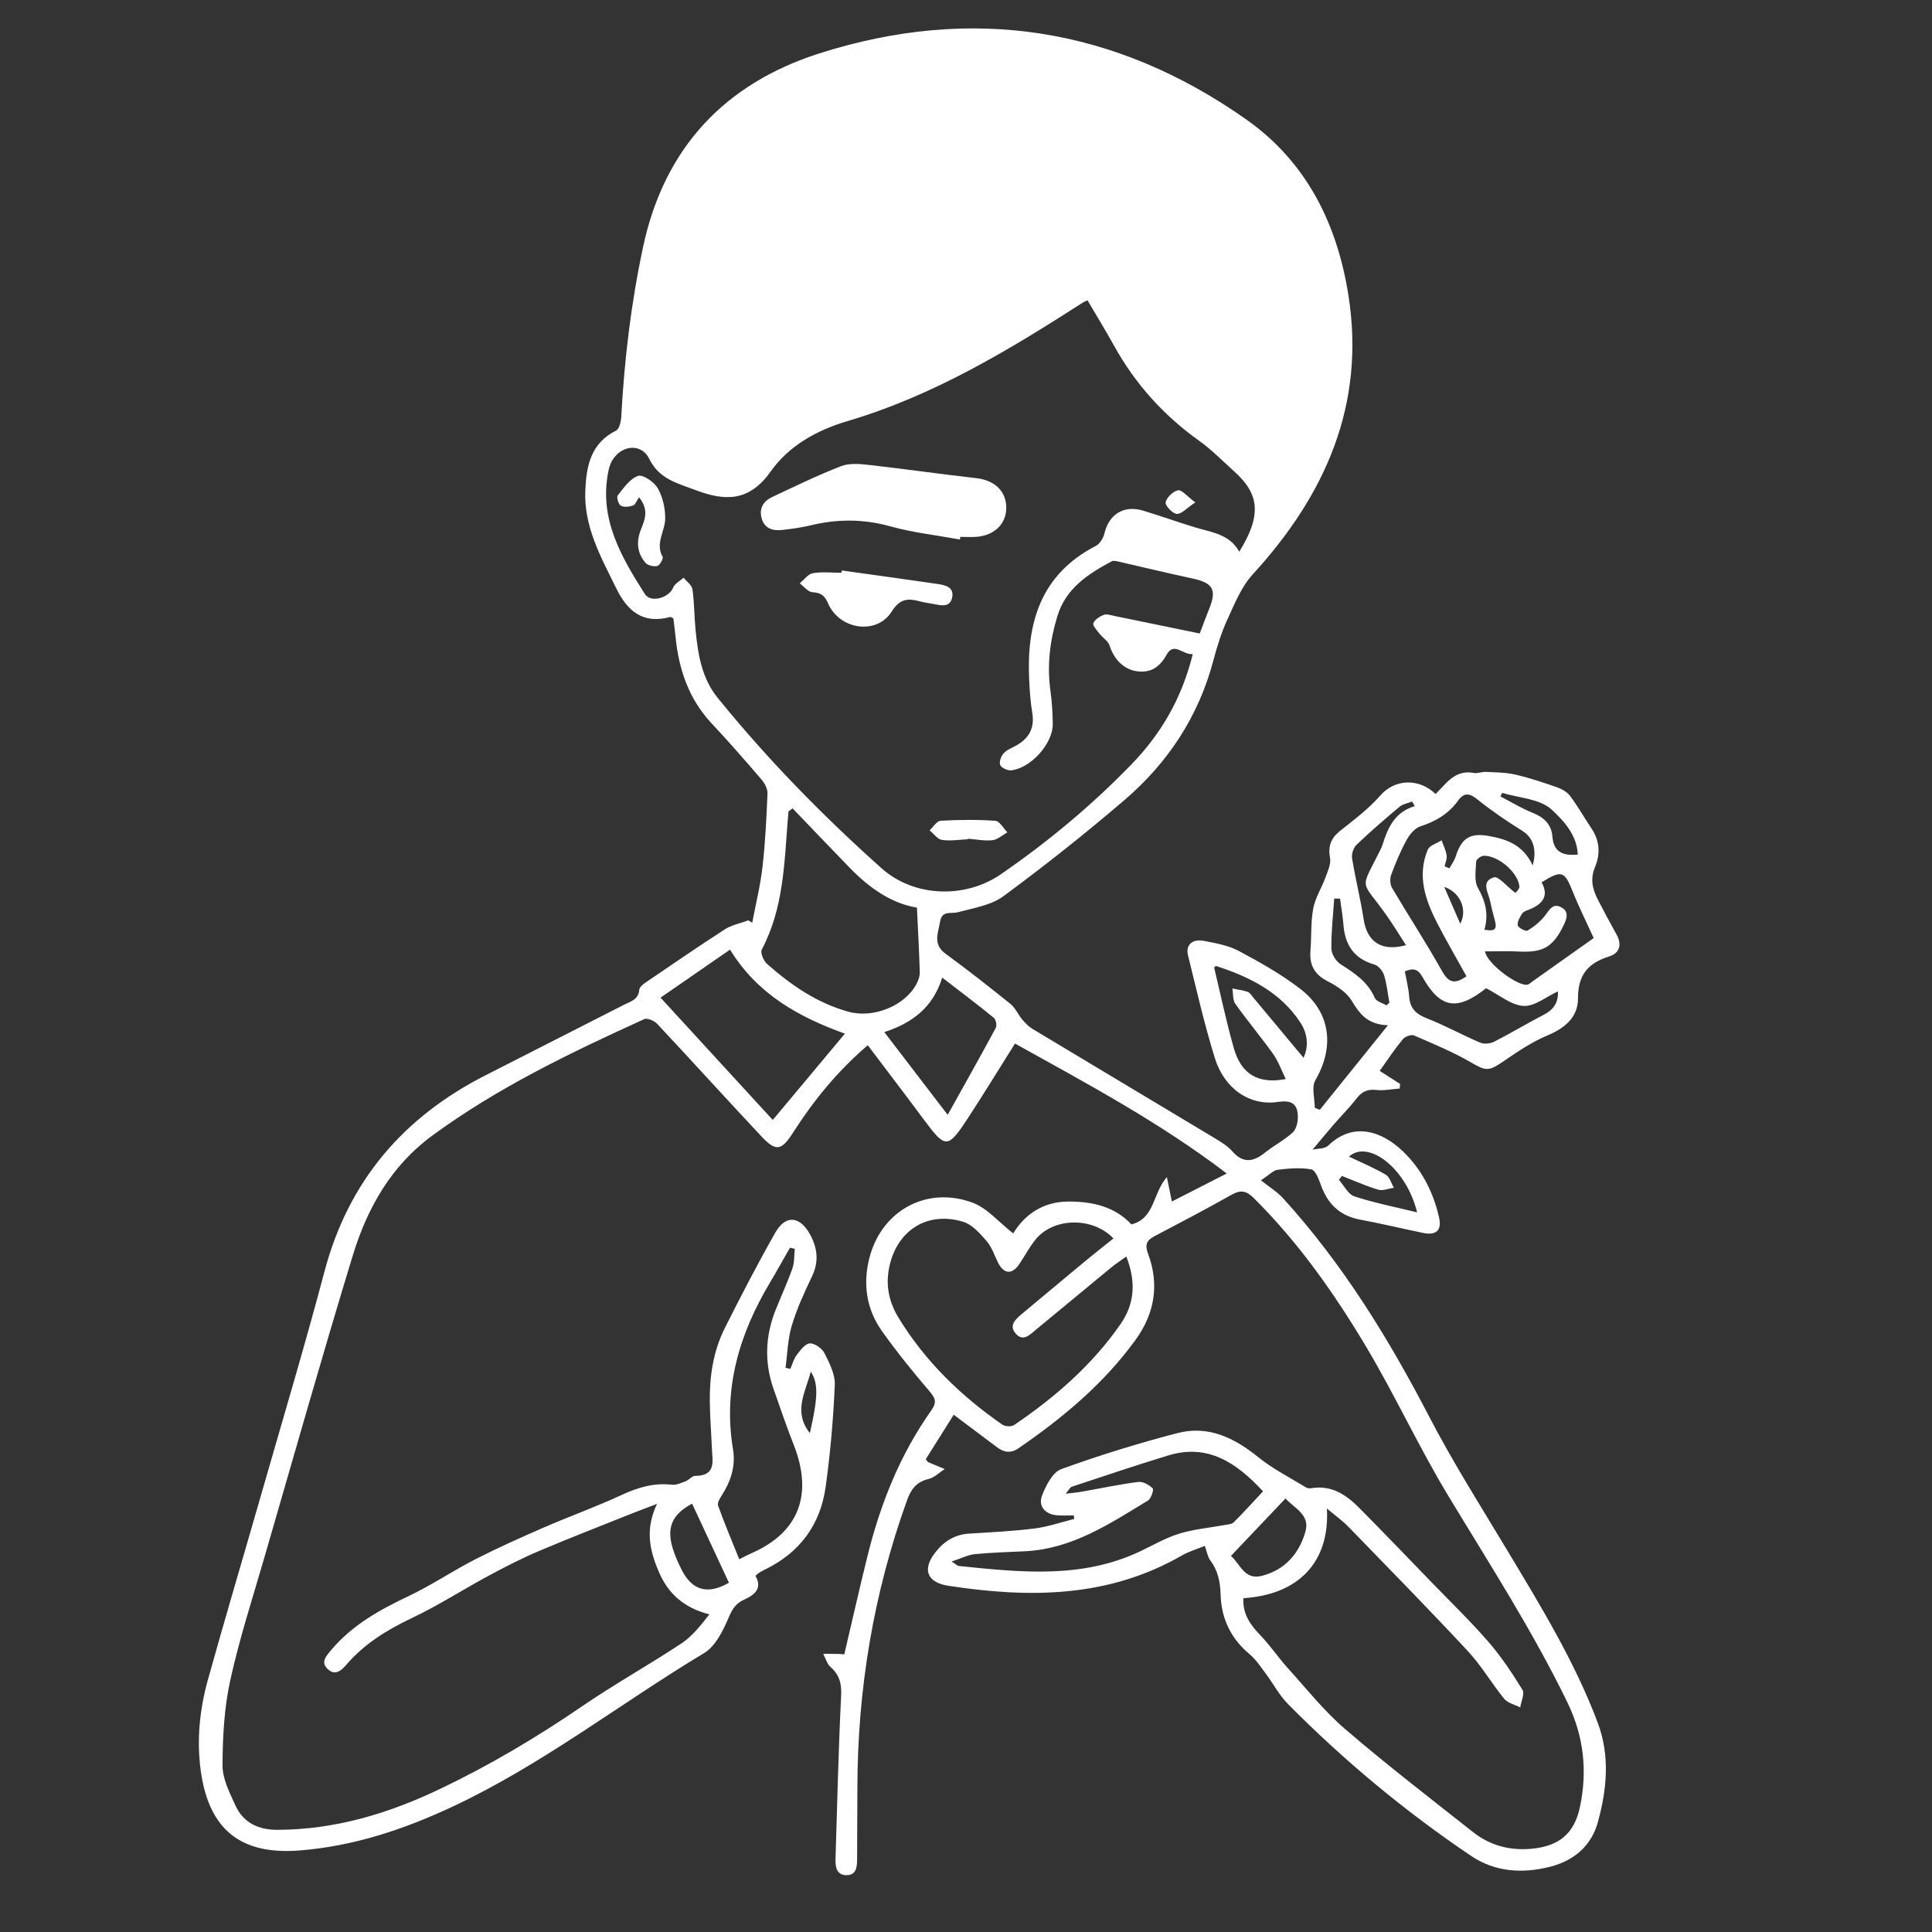 <svg width="68" height="68" viewBox="0 0 68 68" fill="none" xmlns="http://www.w3.org/2000/svg">
<rect x="0" y="0" width="68" height="68" fill="#333333" stroke="none"/>
<path d="M29.716 58.229C29.99 57.062 30.25 55.91 30.534 54.763C30.987 52.93 31.679 51.194 32.778 49.642C32.983 49.352 32.923 49.211 32.711 48.963C32.127 48.282 31.563 47.582 31.043 46.852C30.482 46.063 30.362 45.161 30.611 44.234C31.051 42.596 32.63 41.735 34.233 42.331C34.75 42.523 35.153 43.016 35.662 43.413C36.046 42.776 36.684 42.292 37.608 42.29C38.458 42.289 39.239 42.468 39.822 43.095C40.652 42.881 40.561 42.014 41.07 41.429C41.141 41.777 41.189 42.009 41.246 42.289C41.879 41.966 42.487 41.655 43.178 41.303C40.798 39.489 38.237 38.129 35.724 36.729C35.144 37.649 34.598 38.549 34.019 39.428C33.363 40.423 33.265 40.413 32.555 39.458C31.897 38.572 31.226 37.694 30.543 36.788C29.473 37.704 28.639 38.731 27.919 39.855C27.502 40.507 27.313 40.545 26.791 39.988C25.562 38.677 24.357 37.345 23.129 36.034C23.028 35.926 22.782 35.821 22.675 35.87C20.082 37.05 17.515 38.28 15.208 39.974C13.756 41.041 12.921 42.536 12.414 44.197C11.34 47.719 10.337 51.262 9.311 54.798C8.892 56.243 8.425 57.679 8.103 59.146C7.89 60.119 7.836 61.139 7.832 62.138C7.831 62.606 8.079 63.091 8.282 63.538C8.562 64.154 9.089 64.406 9.769 64.404C11.794 64.397 13.67 63.832 15.479 62.969C17.226 62.135 18.881 61.156 20.477 60.063C21.616 59.283 22.828 58.608 23.98 57.846C24.362 57.593 24.659 57.215 24.967 56.82C24.07 56.592 23.513 56.087 23.185 55.317C22.871 54.579 22.692 53.833 23.126 52.931C22.758 53.072 22.512 53.163 22.267 53.26C21.165 53.701 20.057 54.129 18.965 54.593C18.361 54.849 17.775 55.15 17.198 55.461C16.293 55.948 15.426 56.509 14.499 56.949C13.627 57.363 12.833 57.849 12.201 58.581C12.025 58.786 11.811 58.989 11.551 58.761C11.263 58.509 11.483 58.282 11.666 58.065C12.4 57.196 13.357 56.663 14.372 56.182C15.183 55.798 15.933 55.289 16.733 54.88C17.53 54.473 18.349 54.107 19.171 53.75C20.068 53.36 20.993 53.03 21.879 52.618C22.451 52.352 23.012 52.185 23.646 52.257C23.803 52.275 23.978 52.194 24.136 52.133C24.254 52.088 24.357 51.946 24.467 51.946C25.217 51.945 25.075 51.425 25.056 50.978C25.034 50.434 24.991 49.89 24.983 49.346C24.971 48.439 25.104 47.55 25.516 46.733C26.085 45.604 26.664 44.479 27.29 43.381C27.645 42.758 28.141 42.797 28.494 43.418C28.771 43.905 28.834 44.397 28.578 44.93C28.309 45.492 28.045 46.066 27.867 46.661C27.725 47.134 27.716 47.647 27.648 48.142C27.705 48.154 27.761 48.167 27.818 48.179C27.89 48.014 27.936 47.83 28.042 47.69C28.168 47.525 28.34 47.292 28.503 47.283C28.674 47.275 28.934 47.458 29.018 47.625C29.194 47.975 29.398 48.374 29.382 48.745C29.33 49.942 29.226 51.141 29.061 52.328C28.876 53.671 28.141 54.662 26.897 55.256C26.824 55.29 26.756 55.334 26.688 55.376C26.662 55.392 26.641 55.418 26.591 55.464C26.84 55.908 26.562 56.136 26.191 56.302C25.914 56.426 25.784 56.611 25.659 56.905C25.458 57.376 25.19 57.938 24.782 58.183C21.822 59.963 19.088 62.107 15.939 63.583C14.218 64.389 12.448 64.981 10.541 65.13C8.479 65.292 7.36 64.404 7.07 62.352C6.915 61.257 7.025 60.172 7.319 59.116C7.924 56.941 8.57 54.777 9.192 52.607C9.942 49.991 10.724 47.383 11.421 44.752C12.262 41.575 14.189 39.319 17.1 37.841C18.719 37.018 20.337 36.192 21.956 35.368C22.193 35.248 22.472 35.185 22.5 34.837C22.507 34.749 22.622 34.65 22.711 34.59C23.64 33.957 24.567 33.319 25.512 32.71C25.755 32.554 26.061 32.497 26.338 32.394C26.384 32.421 26.43 32.448 26.476 32.475C26.6 31.822 26.762 31.173 26.837 30.514C26.936 29.656 26.977 28.79 27.013 27.927C27.02 27.766 26.917 27.57 26.806 27.44C26.231 26.77 25.65 26.105 25.047 25.461C24.24 24.598 23.89 23.558 23.777 22.414C23.756 22.193 23.725 21.972 23.701 21.768C23.647 21.74 23.614 21.709 23.593 21.715C22.629 21.978 22.082 21.511 21.684 20.696C21.148 19.6 20.544 18.535 20.601 17.255C20.64 16.389 20.796 15.6 21.683 15.156C21.799 15.098 21.856 14.839 21.866 14.67C21.975 12.652 22.213 10.657 22.638 8.675C23.385 5.192 25.524 2.935 28.845 1.877C34.208 0.169 39.259 0.962 43.865 4.205C45.996 5.706 47.069 7.897 47.462 10.404C48.064 14.243 46.651 17.421 44.093 20.215C43.695 20.651 43.456 21.246 43.204 21.794C42.991 22.258 42.837 22.753 42.706 23.248C42.184 25.218 41.107 26.85 39.573 28.163C38.197 29.341 36.774 30.47 35.315 31.545C34.878 31.866 34.26 31.96 33.711 32.108C33.466 32.174 33.156 32.03 33.088 32.437C33.021 32.839 32.822 33.231 33.278 33.566C34.055 34.135 34.815 34.73 35.565 35.335C35.738 35.475 35.832 35.708 35.98 35.883C36.087 36.01 36.208 36.135 36.349 36.219C38.483 37.503 40.623 38.778 42.758 40.062C42.977 40.194 43.206 40.335 43.373 40.523C43.757 40.957 44.115 40.897 44.525 40.567C44.837 40.316 45.205 40.13 45.498 39.861C45.626 39.745 45.683 39.493 45.68 39.304C45.673 38.859 45.472 38.711 44.975 38.785C43.987 38.932 43.092 38.319 42.759 37.243C42.39 36.052 42.112 34.832 41.813 33.62C41.726 33.267 41.961 33.04 42.358 33.113C42.782 33.193 43.23 33.273 43.604 33.472C44.353 33.871 45.103 34.293 45.771 34.809C46.843 35.637 46.974 36.859 46.297 38.018C46.153 38.263 46.276 38.662 46.276 38.99C46.335 39.014 46.393 39.038 46.452 39.062C47.226 38.102 48 37.142 48.852 36.085C48.13 36.063 47.852 35.682 47.575 35.221C47.399 34.929 47.052 34.702 46.734 34.54C46.262 34.301 46.083 33.963 46.124 33.459C46.164 32.964 46.13 32.459 46.222 31.975C46.293 31.598 46.518 31.25 46.653 30.882C46.733 30.661 46.851 30.412 46.813 30.2C46.736 29.783 46.843 29.501 47.172 29.239C47.663 28.85 48.174 28.468 48.581 28C49.084 27.423 49.929 27.371 50.529 27.947C50.647 27.824 50.764 27.7 50.882 27.577C51.153 27.298 51.457 27.125 51.873 27.206C52.005 27.232 52.154 27.161 52.294 27.168C52.642 27.186 52.998 27.185 53.334 27.263C53.832 27.378 54.319 27.541 54.802 27.71C54.973 27.77 55.16 27.876 55.264 28.017C55.54 28.388 55.77 28.793 56.027 29.178C56.311 29.605 56.325 30.073 56.141 30.513C55.963 30.935 56.049 31.292 56.236 31.657C56.448 32.071 56.668 32.481 56.894 32.886C57.094 33.244 57.012 33.547 56.64 33.663C55.889 33.896 55.536 34.321 55.54 35.142C55.544 35.781 55.101 36.177 54.484 36.435C53.929 36.666 53.415 37.013 52.917 37.355C52.388 37.718 52.299 37.698 51.761 37.386C51.126 37.019 50.442 36.735 49.767 36.444C49.67 36.402 49.452 36.483 49.375 36.576C49.092 36.921 48.844 37.295 48.56 37.691C48.814 37.853 49.046 38.002 49.279 38.151C49.275 38.205 49.27 38.259 49.265 38.313C48.988 38.333 48.707 38.393 48.436 38.363C48.122 38.327 47.927 38.427 47.742 38.667C47.498 38.985 47.211 39.269 46.949 39.572C46.697 39.863 46.453 40.159 46.197 40.464C46.352 40.426 46.624 40.443 46.755 40.316C47.638 39.465 48.647 39.822 49.376 40.521C50.038 41.155 50.449 41.957 50.65 42.852C50.752 43.301 50.551 43.49 50.094 43.396C49.353 43.243 48.617 43.065 47.874 42.927C47.165 42.795 46.737 42.386 46.498 41.727C46.422 41.516 46.302 41.188 46.154 41.16C45.774 41.087 45.364 41.125 44.972 41.172C44.815 41.191 44.676 41.35 44.379 41.543C44.671 41.776 44.952 41.946 45.162 42.177C47.263 44.486 48.876 47.113 50.308 49.871C51.149 51.489 52.131 53.036 53.071 54.601C54.243 56.553 55.432 58.498 56.236 60.637C56.669 61.789 56.56 62.978 56.238 64.137C56.006 64.975 55.395 65.491 54.556 65.704C53.58 65.952 52.618 65.89 51.769 65.316C49.444 63.747 47.297 61.961 45.326 59.97C45.026 59.666 44.822 59.269 44.562 58.923C44.381 58.681 44.212 58.416 43.983 58.224C43.324 57.672 42.987 56.974 42.962 56.131C42.949 55.689 42.873 55.285 42.599 54.922C42.508 54.801 42.485 54.63 42.405 54.411C42.139 54.52 41.849 54.603 41.596 54.749C39.005 56.241 36.221 56.251 33.38 55.814C32.62 55.697 32.451 55.236 32.925 54.634C33.225 54.251 33.603 54.01 34.108 53.978C34.88 53.93 35.653 53.893 36.419 53.797C36.889 53.738 37.345 53.577 37.808 53.462C37.804 53.42 37.8 53.379 37.795 53.337C37.606 53.337 37.416 53.347 37.227 53.335C36.796 53.308 36.527 53.022 36.679 52.632C36.815 52.281 37.049 51.819 37.352 51.709C38.693 51.222 40.062 50.799 41.443 50.44C42.528 50.158 43.443 50.605 44.288 51.289C44.797 51.701 45.396 52.002 45.958 52.347C46.008 52.378 46.084 52.392 46.143 52.382C46.864 52.256 47.388 52.614 47.853 53.085C48.721 53.963 49.577 54.854 50.436 55.742C51.094 56.422 51.777 57.082 52.396 57.797C52.844 58.315 53.227 58.893 53.586 59.477C53.67 59.615 53.539 59.885 53.507 60.094C53.316 59.997 53.069 59.945 52.945 59.794C52.5 59.251 52.144 58.63 51.668 58.118C50.291 56.638 48.874 55.194 47.465 53.743C47.25 53.521 46.992 53.339 46.703 53.095C46.808 54.982 45.708 56.125 43.765 56.251C43.729 56.791 43.998 57.181 44.359 57.554C44.702 57.908 44.978 58.325 45.309 58.692C45.974 59.427 46.596 60.215 47.343 60.857C48.803 62.111 50.332 63.288 51.844 64.482C52.449 64.96 53.153 65.145 53.929 65.068C54.876 64.975 55.408 64.533 55.605 63.616C55.88 62.338 55.745 61.111 55.169 59.923C53.942 57.394 52.418 55.038 50.968 52.637C49.941 50.937 49.109 49.123 48.093 47.416C46.969 45.529 45.703 43.731 44.129 42.168C43.868 41.909 43.668 41.87 43.344 42.053C42.45 42.559 41.537 43.035 40.627 43.514C40.354 43.658 40.291 43.813 40.407 44.124C40.811 45.21 40.644 46.23 39.96 47.17C38.84 48.709 37.403 49.909 35.843 50.977C35.576 51.16 35.334 51.122 35.09 50.937C34.604 50.569 34.116 50.206 33.568 49.794C33.23 50.332 32.903 50.852 32.584 51.359C32.633 51.42 32.647 51.454 32.671 51.464C32.863 51.547 33.058 51.625 33.251 51.704C33.062 51.826 32.888 52.007 32.681 52.056C32.249 52.159 32.062 52.421 31.92 52.816C30.742 56.093 30.181 59.471 30.177 62.946C30.176 63.779 30.169 64.612 30.167 65.445C30.166 65.717 30.137 66.003 29.79 66C29.452 65.997 29.398 65.717 29.407 65.442C29.466 63.522 29.51 61.601 29.605 59.683C29.626 59.255 29.546 58.949 29.229 58.669C29.105 58.559 29.057 58.364 28.975 58.208C29.162 58.209 29.349 58.209 29.537 58.213C29.599 58.214 29.662 58.224 29.716 58.229ZM41.981 23.022C41.632 23.059 41.321 22.574 41.062 23.042C40.821 23.478 40.506 23.694 40.012 23.626C39.549 23.562 39.204 23.198 39.053 22.72C39.002 22.561 38.812 22.449 38.7 22.305C38.61 22.188 38.452 22.023 38.483 21.936C38.53 21.808 38.704 21.697 38.849 21.642C38.955 21.601 39.102 21.654 39.227 21.68C40.217 21.881 41.205 22.086 42.227 22.297C42.338 22.006 42.446 21.709 42.565 21.415C42.83 20.757 42.687 20.515 41.984 20.364C41.104 20.176 40.23 19.962 39.353 19.763C39.28 19.746 39.186 19.725 39.129 19.756C38.293 20.201 37.513 20.711 37.217 21.682C36.958 22.532 36.848 23.399 36.969 24.29C37.023 24.686 37.052 25.087 37.054 25.487C37.057 26.176 36.276 27.044 35.587 27.113C35.461 27.125 35.251 27.029 35.205 26.927C35.159 26.825 35.231 26.619 35.32 26.519C35.432 26.394 35.611 26.326 35.765 26.241C36.225 25.986 36.421 25.617 36.332 25.087C36.269 24.708 36.242 24.323 36.224 23.939C36.125 21.935 36.62 20.223 38.568 19.215C38.708 19.142 38.831 18.945 38.869 18.785C39.03 18.098 39.556 17.766 40.242 17.975C40.857 18.162 41.462 18.38 42.077 18.566C42.652 18.739 43.279 18.801 43.618 19.419C44.408 18.141 44.337 17.394 43.439 16.591C43.033 16.227 42.65 15.831 42.209 15.516C40.956 14.622 39.959 13.515 39.215 12.175C38.914 11.633 38.591 11.104 38.276 10.568C38.197 10.607 38.152 10.625 38.112 10.65C35.498 12.331 32.843 13.932 29.827 14.822C28.744 15.142 27.767 15.69 27.129 16.59C26.387 17.638 25.559 17.658 24.489 17.252C23.838 17.006 23.204 16.867 22.85 16.148C22.568 15.574 21.834 15.663 21.525 16.249C21.466 16.36 21.432 16.488 21.407 16.613C21.083 18.267 21.866 19.602 22.698 20.909C22.904 21.233 23.55 21.04 23.693 20.683C23.749 20.541 23.934 20.448 24.061 20.333C24.169 20.469 24.351 20.594 24.372 20.742C24.44 21.216 24.435 21.7 24.482 22.177C24.565 23.028 24.699 23.87 25.26 24.562C27.011 26.724 28.954 28.707 31.027 30.56C32.171 31.582 33.968 31.637 35.222 30.774C36.881 29.633 38.421 28.351 39.822 26.905C40.872 25.823 41.601 24.568 41.981 23.022ZM39.642 44.225C39.433 44.376 39.263 44.488 39.106 44.616C38.227 45.34 37.351 46.069 36.472 46.792C36.253 46.972 36.008 47.251 35.738 46.924C35.506 46.642 35.75 46.427 35.968 46.245C36.707 45.629 37.444 45.01 38.186 44.396C38.516 44.123 38.853 43.859 39.19 43.589C38.449 42.813 37.057 42.851 36.434 43.644C36.227 43.907 36.067 44.206 35.881 44.485C35.624 44.87 35.335 44.852 35.129 44.443C35 44.186 34.91 43.894 34.727 43.683C34.496 43.416 34.222 43.103 33.907 43.005C32.647 42.617 31.576 43.299 31.302 44.581C31.165 45.225 31.282 45.816 31.622 46.374C32.555 47.906 33.813 49.127 35.28 50.143C35.378 50.21 35.597 50.222 35.691 50.158C37.136 49.179 38.439 48.045 39.439 46.604C39.941 45.882 39.988 45.103 39.642 44.225ZM27.896 28.451C27.848 28.488 27.801 28.524 27.753 28.561C27.745 28.656 27.736 28.751 27.728 28.845C27.604 30.404 27.576 31.98 26.813 33.419C26.755 33.53 26.873 33.818 26.996 33.926C27.844 34.671 28.759 35.309 29.877 35.613C30.733 35.846 31.847 35.411 32.258 34.63C32.323 34.508 32.377 34.359 32.373 34.224C32.352 33.485 32.311 32.747 32.273 31.945C31.383 31.801 30.602 31.258 29.919 30.555C29.241 29.857 28.57 29.153 27.896 28.451ZM25.695 33.424C24.897 33.975 24.126 34.508 23.249 35.114C24.613 36.601 25.918 38.022 27.199 39.419C28.086 38.357 28.908 37.373 29.737 36.381C28.125 35.799 26.667 35.004 25.695 33.424ZM33.494 54.96C33.663 55.069 33.7 55.112 33.741 55.117C35.907 55.337 38.075 55.581 40.142 54.596C40.591 54.382 41.029 54.126 41.501 53.981C42.01 53.824 42.553 53.777 43.08 53.679C43.197 53.657 43.347 53.654 43.421 53.582C43.779 53.226 44.117 52.85 44.455 52.49C43.508 51.468 42.504 50.805 41.119 51.227C39.982 51.573 38.856 51.953 37.729 52.326C37.661 52.348 37.619 52.445 37.507 52.574C37.754 52.544 37.912 52.531 38.067 52.504C38.732 52.387 39.394 52.245 40.063 52.159C40.226 52.138 40.446 52.261 40.57 52.387C40.617 52.434 40.516 52.746 40.405 52.813C39.062 53.63 37.742 54.513 36.091 54.598C35.497 54.629 34.901 54.642 34.309 54.701C34.065 54.726 33.831 54.849 33.494 54.96ZM26.019 54.879C26.267 54.757 26.366 54.704 26.469 54.659C28.132 53.927 28.615 52.583 27.941 50.865C27.683 50.21 27.456 49.543 27.224 48.879C26.899 47.948 26.935 47.022 27.298 46.109C27.493 45.619 27.716 45.138 27.891 44.641C27.965 44.429 27.949 44.185 27.974 43.956C27.918 43.942 27.861 43.928 27.805 43.914C27.57 44.325 27.341 44.739 27.099 45.145C26.015 46.96 25.445 48.885 25.8 51.015C25.897 51.597 25.727 52.121 25.416 52.613C25.344 52.727 25.239 52.893 25.274 52.992C25.497 53.615 25.756 54.226 26.019 54.879ZM33.355 39.239C33.959 38.156 34.514 37.171 35.049 36.176C35.095 36.091 35.052 35.882 34.976 35.821C34.398 35.35 33.803 34.901 33.163 34.408C32.839 35.459 32.105 36.008 31.125 36.326C31.86 37.285 32.554 38.193 33.355 39.239ZM53.946 30.46C54.113 29.857 53.928 29.458 53.583 29.244C53.045 28.909 52.517 28.552 52.024 28.155C51.74 27.926 51.545 27.866 51.317 28.183C50.985 28.643 50.532 28.911 49.991 29.086C49.795 29.149 49.613 29.372 49.506 29.567C49.292 29.958 49.118 30.374 48.964 30.793C48.914 30.927 48.926 31.134 48.998 31.256C49.575 32.233 50.197 33.183 50.751 34.172C50.98 34.581 51.189 34.662 51.615 34.361C51.272 33.741 50.919 33.138 50.599 32.518C50.172 31.691 49.866 30.831 50.253 29.905C50.316 29.755 50.573 29.684 50.74 29.576C50.802 29.752 50.889 29.924 50.917 30.106C50.936 30.228 50.872 30.363 50.846 30.492C50.902 30.515 50.959 30.538 51.016 30.562C51.091 30.422 51.19 30.29 51.237 30.142C51.44 29.505 51.733 29.308 52.389 29.422C53.017 29.531 53.602 29.726 53.946 30.46ZM52.306 34.782C51.275 35.599 50.687 35.493 50.061 34.378C49.909 34.107 49.736 34.063 49.446 34.19C49.5 34.491 49.577 34.786 49.599 35.084C49.629 35.492 49.836 35.69 50.214 35.839C50.854 36.09 51.46 36.425 52.093 36.696C52.23 36.754 52.447 36.737 52.583 36.668C53.18 36.364 53.754 36.015 54.35 35.708C54.711 35.521 54.851 35.247 54.836 34.892C54.425 35.08 54.011 35.429 53.622 35.405C53.181 35.377 52.762 35.014 52.306 34.782ZM56.093 33.016C55.849 32.48 55.577 31.936 55.352 31.374C55.066 30.657 54.965 30.613 54.26 31.056C54.531 31.548 54.281 31.826 53.826 32.011C53.738 32.047 53.624 32.079 53.578 32.15C53.496 32.276 53.397 32.44 53.42 32.568C53.435 32.653 53.703 32.791 53.765 32.754C53.992 32.617 54.211 32.441 54.374 32.233C54.528 32.037 54.642 31.782 54.932 31.924C55.243 32.075 55.147 32.339 55.026 32.585C54.655 33.34 54.303 33.535 53.452 33.49C53.063 33.469 52.673 33.486 52.267 33.486C52.341 33.934 53.465 34.744 53.77 34.655C53.829 34.638 53.878 34.586 53.93 34.549C54.647 34.041 55.363 33.533 56.093 33.016ZM45.255 37.978C45.095 37.655 44.99 37.349 44.81 37.096C44.383 36.498 43.907 35.933 43.481 35.334C43.383 35.197 43.407 34.975 43.375 34.793C43.556 34.829 43.742 34.85 43.914 34.91C43.995 34.938 44.052 35.039 44.114 35.112C44.7 35.814 45.285 36.517 45.88 37.231C46.072 36.818 46.02 36.374 45.769 35.991C45.069 34.92 43.984 34.385 42.807 34C42.791 33.994 42.759 34.033 42.733 34.053C42.961 35 43.16 35.955 43.426 36.891C43.687 37.809 44.287 38.166 45.255 37.978ZM43.325 54.763C43.656 55.05 43.795 55.619 44.405 55.466C45.227 55.26 45.726 54.682 45.947 53.907C46.118 53.31 45.551 53.081 45.246 52.741C44.605 53.416 43.993 54.06 43.325 54.763ZM24.36 52.925C23.356 53.455 23.451 54.161 23.984 55.236C24.367 56.007 24.932 56.124 25.656 55.707C25.226 54.784 24.798 53.865 24.36 52.925ZM49.796 28.373C49.765 28.319 49.734 28.265 49.702 28.211C49.553 28.27 49.377 28.297 49.261 28.394C48.745 28.825 48.236 29.266 47.75 29.729C47.64 29.834 47.564 30.056 47.588 30.205C47.705 30.929 47.886 31.643 47.998 32.367C48.119 33.156 48.633 33.502 49.486 33.266C49.263 32.922 49.057 32.583 48.831 32.259C47.882 30.902 47.839 31.416 48.599 29.884C48.627 29.827 48.649 29.767 48.668 29.706C48.854 29.115 49.106 28.576 49.796 28.373ZM48.799 35.386C48.833 35.354 48.867 35.322 48.901 35.29C48.842 34.965 48.811 34.632 48.713 34.32C48.667 34.172 48.515 33.989 48.374 33.948C47.65 33.742 47.338 33.253 47.284 32.542C47.261 32.236 47.205 31.933 47.164 31.628C47.096 31.628 47.028 31.627 46.96 31.627C46.921 32.212 46.853 32.799 46.86 33.384C46.862 33.573 47.016 33.83 47.179 33.934C47.672 34.249 48.143 34.554 48.388 35.123C48.441 35.246 48.657 35.3 48.799 35.386ZM47.23 41.389C47.195 41.434 47.16 41.48 47.125 41.525C47.305 41.726 47.449 42.036 47.672 42.109C48.38 42.341 49.117 42.484 49.878 42.671C49.489 41.091 48.142 40.102 47.48 40.709C47.921 40.92 48.364 41.104 48.773 41.344C48.912 41.425 48.967 41.648 49.06 41.806C48.876 41.832 48.673 41.921 48.511 41.873C48.075 41.743 47.656 41.554 47.23 41.389ZM53.337 31.428C53.345 31.414 53.491 31.292 53.478 31.19C53.415 30.687 52.716 30.101 52.218 30.121C52.124 30.125 51.959 30.247 51.956 30.32C51.944 30.633 51.879 31.004 52.018 31.25C52.288 31.725 52.402 32.186 52.246 32.72C52.533 32.775 52.708 32.76 52.622 32.431C52.561 32.199 52.498 31.966 52.452 31.731C52.392 31.425 52.106 31.025 52.581 30.879C52.737 30.831 53.018 31.185 53.337 31.428ZM55.532 30.078C55.51 29.382 55.012 28.862 54.607 28.49C54.197 28.114 53.462 28.086 52.87 27.906C52.85 27.948 52.831 27.991 52.811 28.033C53.188 28.227 53.552 28.451 53.944 28.608C54.343 28.767 54.605 29.016 54.639 29.439C54.681 29.965 54.975 30.133 55.532 30.078ZM28.505 50.441C28.794 49.163 28.806 48.7 28.537 48.276C28.349 49.007 27.907 49.687 28.505 50.441ZM51.396 32.512C51.663 32.02 51.389 31.395 50.831 31.215C51.048 31.714 51.222 32.113 51.396 32.512Z" fill="white"/>
<path d="M50.831 31.215C51.048 31.714 51.222 32.113 51.396 32.512L50.831 31.215Z" fill="white"/>
<path d="M33.786 18.989C32.965 18.839 32.129 18.746 31.329 18.524C30.383 18.262 29.464 18.263 28.525 18.492C28.198 18.572 27.86 18.615 27.525 18.653C27.192 18.69 26.904 18.599 26.806 18.239C26.712 17.893 26.871 17.637 27.18 17.492C27.98 17.117 28.775 16.728 29.598 16.409C29.889 16.295 30.259 16.327 30.585 16.364C31.844 16.505 33.099 16.688 34.358 16.829C34.991 16.9 35.407 17.271 35.417 17.851C35.427 18.423 35.019 18.838 34.378 18.894C34.187 18.91 33.992 18.896 33.799 18.896C33.795 18.927 33.79 18.958 33.786 18.989Z" fill="white"/>
<path d="M29.63 20.079C30.757 20.237 31.885 20.391 33.011 20.556C33.268 20.594 33.574 20.664 33.517 21.006C33.454 21.387 33.139 21.314 32.863 21.259C32.706 21.228 32.544 21.211 32.39 21.169C31.966 21.053 31.678 21.058 31.381 21.529C30.856 22.361 29.545 22.166 29.146 21.237C29.024 20.954 28.888 20.863 28.592 20.843C28.437 20.832 28.295 20.641 28.147 20.531C28.3 20.407 28.439 20.205 28.608 20.175C28.936 20.119 29.28 20.159 29.618 20.159C29.622 20.132 29.626 20.106 29.63 20.079Z" fill="white"/>
<path d="M22.492 17.503C22.407 17.625 22.362 17.764 22.279 17.793C22.147 17.838 21.96 17.86 21.85 17.798C21.766 17.75 21.693 17.499 21.741 17.439C21.95 17.176 22.171 16.848 22.458 16.75C22.628 16.692 23.027 16.966 23.152 17.186C23.328 17.498 23.419 17.899 23.413 18.26C23.405 18.701 23.056 19.119 23.321 19.599C23.355 19.66 23.222 19.898 23.132 19.921C23.008 19.952 22.799 19.901 22.718 19.808C22.423 19.465 22.39 19.068 22.556 18.643C22.688 18.305 22.858 17.955 22.492 17.503Z" fill="white"/>
<path d="M34.069 29.539C33.763 29.552 33.451 29.607 33.154 29.562C32.996 29.538 32.863 29.343 32.719 29.225C32.848 29.107 32.972 28.895 33.108 28.887C33.748 28.851 34.394 28.844 35.034 28.889C35.183 28.9 35.315 29.153 35.456 29.294C35.282 29.391 35.117 29.551 34.934 29.572C34.652 29.604 34.359 29.542 34.071 29.52C34.07 29.526 34.069 29.532 34.069 29.539Z" fill="white"/>
<path d="M42.07 17.682C41.767 17.884 41.586 18.098 41.419 18.087C41.27 18.078 41.005 17.796 41.027 17.681C41.061 17.509 41.286 17.293 41.463 17.257C41.593 17.231 41.775 17.464 42.07 17.682Z" fill="white"/>
</svg>
